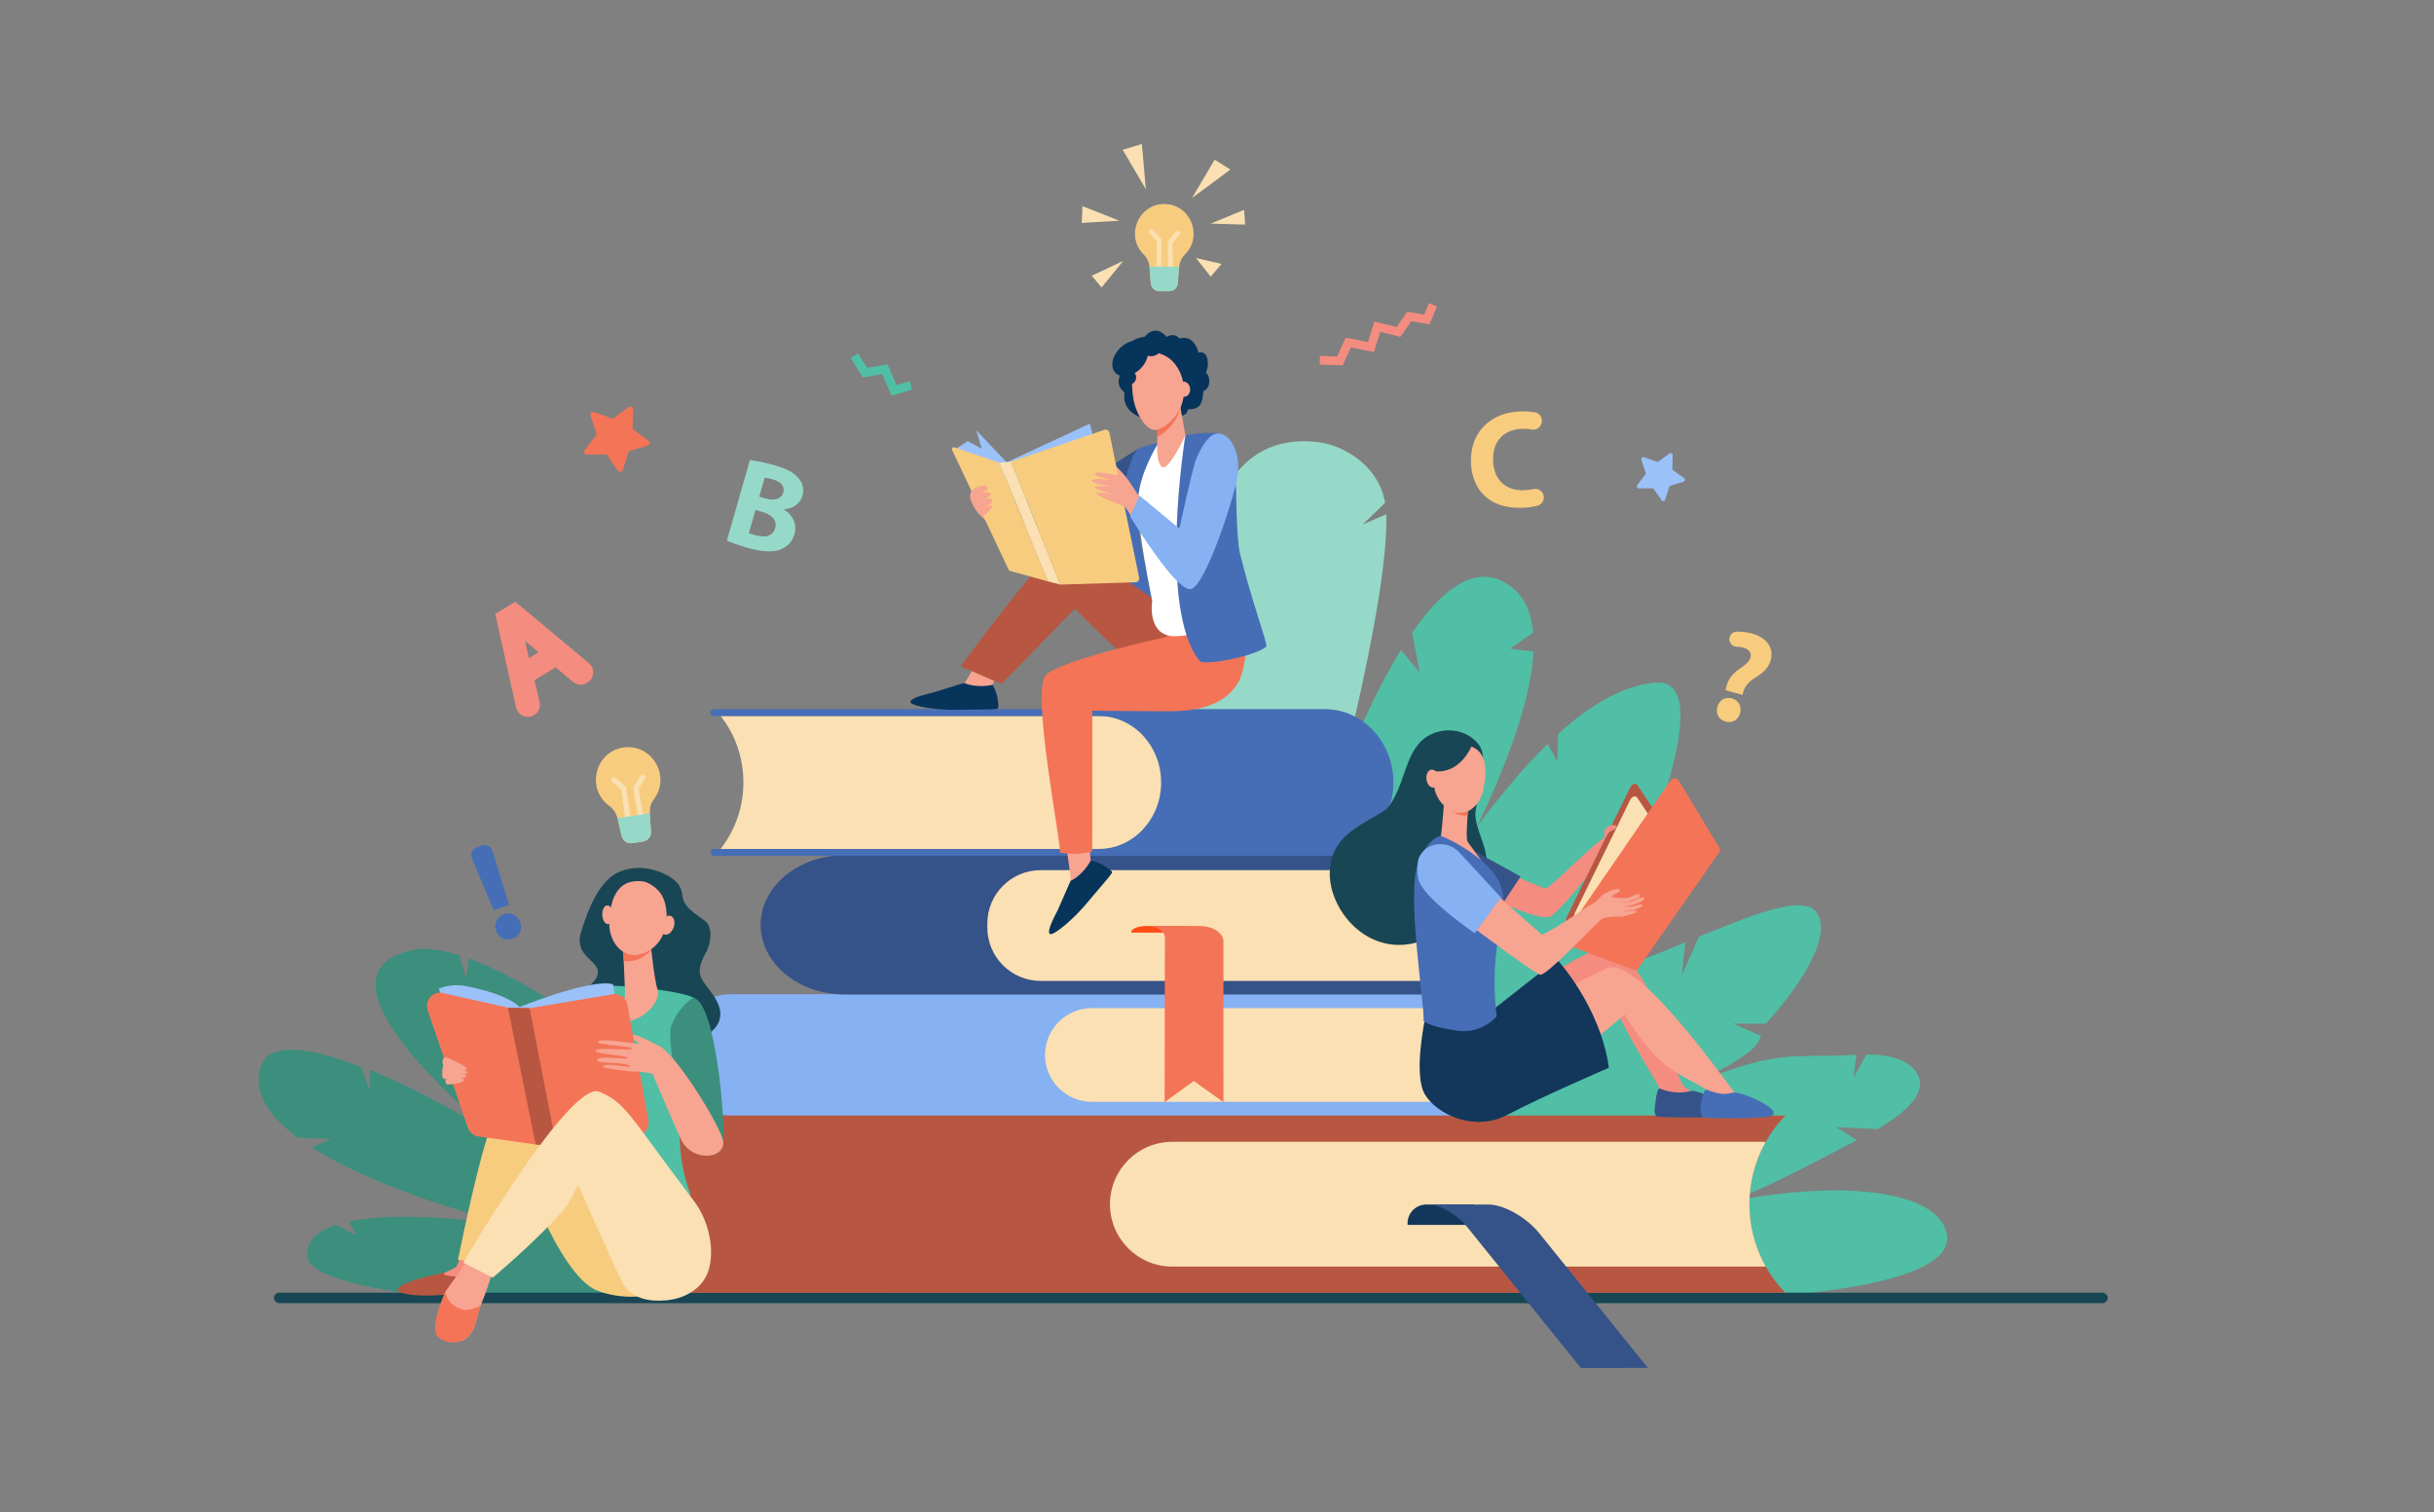 <?xml version="1.0" encoding="utf-8"?>
<!-- Generator: Adobe Illustrator 17.0.0, SVG Export Plug-In . SVG Version: 6.00 Build 0)  -->
<!DOCTYPE svg PUBLIC "-//W3C//DTD SVG 1.1//EN" "http://www.w3.org/Graphics/SVG/1.1/DTD/svg11.dtd">
<svg version="1.1" id="Calque_1" xmlns="http://www.w3.org/2000/svg" xmlns:xlink="http://www.w3.org/1999/xlink" x="0px" y="0px"
	 width="1920px" height="1193px" viewBox="0 0 1920 1193" enable-background="new 0 0 1920 1193" xml:space="preserve">
<rect x="0" y="0" width="1920" height="1193" fill="#808080" stroke="none"/>
<g>
	<path fill="#96D9C9" d="M1074.907,413.748l17.719-17.148c-5.544-31.003-34.63-45.926-53.784-47.958
		c-51.579-5.474-77.87,29.987-88.935,86.863c-20.197,103.812,5.231,539.712,5.231,539.712
		c1.901-11.577,141.988-449.32,138.396-569.588L1074.907,413.748z"/>
	<path fill="#3C8F7C" d="M369.852,756.045l-2.198,16.263l-5.264-18.811c-14.794-4.66-27.645-6.256-37.828-3.942
		c-91.009,20.684,66.258,145.846,66.258,145.846s-50.122-31.464-98.662-51.389l-0.616,16.486l-6.209-18.629
		c-37.718-14.765-72.711-21.588-79.703-0.271c-6.583,20.069,6.664,39.07,29.46,55.985l26.204,0.919l-15.446,6.477
		c52.644,33.721,139.732,57.841,169.792,63.327c-28.756-4.517-99.056-13.666-140.718-4.673l6.538,10.879l-16.451-8.226
		c-14.582,4.704-23.639,12.491-22.664,24.753c1.864,23.445,103.592,31.888,103.592,31.888l371.621-3.448l2.069,1.034
		C719.626,1020.515,489.654,799.931,369.852,756.045z"/>
	<path fill="#50BFA5" d="M1535.608,972.942c-7.169-33.281-79.945-43.065-172.712-24.82c33.031-11.288,78.412-36.979,101.913-48.72
		l-16.074-10.229l32.286,1.502c26.406-15.459,39.608-30.645,30.983-44.381c-6.443-10.26-20.577-14.527-39.734-14.477l-10.09,18.056
		l2.095-17.805c-48.324,2.79-59.286-5.098-124.474,21.252c40.736-21.147,46.623-27.707,49.297-36.197l-22.063-9.652h25.853
		c20.899-22.482,54.053-66.956,40.303-87.454c-11.348-16.915-61.168,6.564-92.967,18.763l-13.523,30.427l2.738-25.999
		c-101.102,44.042-66.833,8.706-66.833,8.706s105.539-218.325,43.365-213.417c-24.545,1.937-50.94,16.731-76.861,40.433
		l-0.657,21.702l-7.712-13.771c-18.882,18.507-37.578,40.924-55.424,64.985c24.199-50.824,42.553-100.747,44.377-137.916
		l-18.471-2.239l18.228-12.68c-1.716-18.779-9.154-32.982-24.224-40.49c-23.116-11.515-47.376,5.909-71.261,40.534l5.897,31.252
		l-14.816-17.51c-85.525,139.386-163.725,482.548-163.725,482.548l-6.204,18.612l251.26,12.407
		C1186.375,1026.362,1550.087,1040.165,1535.608,972.942z"/>
	<g>
		<path fill="#184655" d="M1658.363,1028.013H220.464c-2.39,0-4.327-1.864-4.327-4.163c0-2.299,1.937-4.163,4.327-4.163h1437.898
			c2.39,0,4.327,1.864,4.327,4.163C1662.69,1026.149,1660.752,1028.013,1658.363,1028.013z"/>
	</g>
	<path fill="#86B1F2" d="M1166.104,880.162H576.81c-22.508,0-40.755-16.555-40.755-36.976V821.2
		c0-20.421,18.247-36.976,40.755-36.976h589.294l0,0c-26.956,26.732-27.423,67.585-1.083,94.818L1166.104,880.162z"/>
	<path fill="#FAE0B2" d="M1157.849,795.217H861.305c-20.421,0-36.976,16.555-36.976,36.976l0,0
		c0,20.421,16.555,36.976,36.976,36.976h296.569C1144.017,846.485,1144.045,817.841,1157.849,795.217z"/>
	<g>
		<path fill="#355389" d="M1139.568,679.348c1.291-2.219-0.67-4.784-3.654-4.784H666.607c-36.784,0-66.603,24.607-66.603,54.964l0,0
			c0,30.355,29.819,54.963,66.603,54.963h469.438c2.997,0,4.963-2.584,3.659-4.81l0,0
			C1121.119,747.91,1121.167,710.976,1139.568,679.348z"/>
		<path fill="#FAE0B2" d="M1135.828,686.391H820.948c-23.26,0-42.115,18.856-42.115,42.115v3.16
			c0,23.26,18.855,42.116,42.115,42.116h315.55C1122.391,745.775,1122.235,714.386,1135.828,686.391z"/>
	</g>
	<path fill="#FAE0B2" d="M568.416,669.68h302.869c26.858,0,48.63-23.479,48.63-52.441l0,0c0-28.963-21.773-52.441-48.63-52.441
		H568.416l0,0c23.149,29.071,24.054,71.72,2.161,101.902L568.416,669.68z"/>
	<path fill="#466EB6" d="M915.925,617.239L915.925,617.239c0-28.963-22.023-52.441-49.19-52.441H562.907
		c-1.417,0-2.562-1.233-2.549-2.744l0,0c0.013-1.49,1.151-2.691,2.549-2.691h481.982c29.982,0,54.287,25.911,54.287,57.875v0.001
		c0,31.963-24.305,57.875-54.287,57.875H562.909c-1.399,0-2.536-1.201-2.549-2.692l0,0c-0.013-1.51,1.132-2.742,2.549-2.742h303.827
		C893.902,669.68,915.925,646.201,915.925,617.239z"/>
	<g>
		<path fill="#FF4C16" d="M937.393,730.431h-32.411c-6.97,0-12.621,2.162-12.621,4.829v0.433h45.032V730.431z"/>
		<path fill="#F47458" d="M965.04,742.54c0-6.687-8.465-12.109-18.907-12.109H904.54c7.92,0,14.339,4.111,14.339,9.184
			l-0.196,129.789l22.982-16.691l23.424,16.691L965.04,742.54z"/>
	</g>
	<g>
		<path fill="#B75742" d="M1408.401,879.966h-875.63c-27.191,0-49.234,22.043-49.234,49.233v41.412
			c0,27.191,22.043,49.234,49.234,49.234h875.63l-0.458-0.477C1370.483,980.379,1370.685,918.708,1408.401,879.966z"/>
		<path fill="#FAE0B2" d="M1392.9,900.672H924.803c-27.192,0-49.234,22.043-49.234,49.233v0.001
			c0,27.191,22.043,49.234,49.234,49.234h468.088C1375.683,968.654,1375.709,931.134,1392.9,900.672z"/>
	</g>
	<g>
		<path fill="#13375B" d="M1163.064,950.161h-37.961c-8.164,0-14.782,6.618-14.782,14.781v1.323h52.743V950.161z"/>
		<path fill="#355389" d="M1126.656,950.216c9.073-0.004,22.624,7.674,30.266,17.152l90.038,111.666l52.886-0.031l-85.632-106.201
			c-10.076-12.496-27.942-22.621-39.905-22.614L1126.656,950.216z"/>
	</g>
	<g>
		<path fill="#B75742" d="M334.292,1007.587l18.452-4.308c0,0,14.966,0.945,28.93-1.888c0,0,1.403,3.708,2.01,11.368
			c0.105,1.322-1.792,7.9-3.103,8.101c-4.748,0.73-13.107-0.097-27.936,0.244c0,0-23.346,2.758-35.84-1.365
			C304.313,1015.618,334.292,1007.587,334.292,1007.587z"/>
		<path fill="#184655" d="M538.137,705.583c1.025,10.71,10.015,14.486,18.394,21.263c5.625,4.548,4.658,16.839,0.358,24.472
			c-10.89,19.333-1.613,21.718,7.164,35.916c21.142,34.197-44.372,41.754-52.147,44.302c-7.775,2.547-13.047,5.633-17.646,5.123
			c-13.862-1.535-26.544-21.236-33.581-39.459c-7.036-18.223,10.048-19.185,10.92-29.651c0.872-10.467-19.121-12.715-13.192-32.483
			c6.414-21.385,15.464-39.512,27.488-46.013c19.893-10.756,44.076,0.493,49.574,9.134
			C537.109,700.763,537.913,703.246,538.137,705.583z"/>
		<path fill="#FAE0B2" d="M539.677,939.698c1.721,4.287,11.201,19.456,11.201,19.456l-133.043,1.322l-2.074-27.293
			c36.527-0.295,72.634-16.446,106.289-28.001C522.905,907.243,538.843,937.619,539.677,939.698z"/>
		<path fill="#50BFA5" d="M445.367,835.013c0,0,7.143-50.429,18.633-55.667c11.49-5.238,73.718,2.021,83.031,7.709
			c9.313,5.688-6.2,64.913-8.58,81.482c-0.142,0.991-0.295,1.981-0.457,2.967c-3.929,23.915-1.656,48.387,6.778,71.014
			c-34.049,10.339-42.882,16.025-79.396,15.007l-13.632-79.763C451.744,877.763,440.905,839.164,445.367,835.013z"/>
		<path fill="#F7A491" d="M513.419,746.156c0,0,2.862,27.765,5.314,34.575c2.452,6.811-6.57,20.664-21.287,24.499
			c-14.717,3.835-4.01-14.794-4.355-21.993c-0.346-7.198-1.771-41.273-1.771-41.273L513.419,746.156z"/>
		<path fill="#F47458" d="M513.764,749.347c-1.83,2.083-4.045,3.969-6.728,5.549c-5.559,3.277-10.654,4-15.047,2.988
			c-0.363-8.583-0.67-15.92-0.67-15.92l22.099,4.193C513.419,746.156,513.545,747.374,513.764,749.347z"/>
		<path fill="#F7A491" d="M508.264,695.444c0,0,8.688,2.295,13.798,10.771c5.11,8.476,7.945,32.987-10.276,43.727
			c-18.221,10.739-31.496-5.856-31.161-21.564C480.96,712.669,485.066,691.837,508.264,695.444z"/>
		<path fill="#F7A491" d="M475.096,721.796c0.2,4.08,2.284,7.288,4.654,7.167c2.37-0.121,4.13-3.527,3.93-7.607
			c-0.2-4.08-2.283-7.288-4.654-7.166C476.656,714.312,474.896,717.717,475.096,721.796z"/>
		<path fill="#F7A491" d="M521.562,728.047c-1.438,4.034-0.4,8.095,2.317,9.07c2.718,0.975,6.087-1.506,7.525-5.541
			c1.438-4.034,0.4-8.095-2.318-9.07C526.37,721.531,523,724.012,521.562,728.047z"/>
		<path fill="#3C8F7C" d="M547.031,787.055c0,0-10.61,5.567-17.116,21.096c-6.507,15.53,15.652,94.779,20.377,99.856
			s17.796,5.871,20.026-6.54C572.548,889.054,565.033,790.974,547.031,787.055z"/>
		<path fill="#9BC1F9" d="M483.57,776.444l18.294,109.866l-71.215,11.484l-22.606-102.774
			C408.043,795.021,466.632,771.298,483.57,776.444z"/>
		<path fill="#9BC1F9" d="M346.122,779.833c6.805-2.678,14.225-3.358,21.402-1.956c13.328,2.605,34.514,8.006,43.016,17.143
			c12.833,13.79,24.707,105.015,24.707,105.015l-55.358-12.411L346.122,779.833L346.122,779.833z"/>
		<path fill="#F7CC7F" d="M536.573,967.772c-9.308-25.855-114.796-119.967-142.719-112.728l14.996,57.398
			c0,0,31.341,93.436,62.052,105.488c30.711,12.052,59.467-1.551,59.467-1.551S545.88,993.626,536.573,967.772z"/>
		<path fill="#F7A491" d="M498.695,816.779c-1.312,2.626,7.074,7.315,9.511,9.09c2.438,1.776,12.55-0.052,12.55-0.052
			S500.156,813.854,498.695,816.779z"/>
		<path fill="#F48C7F" d="M408.572,939.783c0,0-26.806,55.703-26.895,61.503c-0.129,8.356-38.757,6.063-30.366,2.489
			c1.93-0.822,8.009-3.901,8.475-4.303c2.494-2.149,24.742-71.323,24.742-71.323L408.572,939.783z"/>
		<path fill="#F7CC7F" d="M417.122,873.142c-1.295-1.428-14.881-6.825-25.338,6.205c-10.457,13.03-30.509,114.451-30.509,114.451
			l24.648,2.413C385.924,996.212,447.278,906.406,417.122,873.142z"/>
		<path fill="#F47458" d="M337.384,797.093l31.71,92.45c1.272,3.708,4.437,6.373,8.203,6.906c29.728,4.206,45.24,6.343,45.24,6.343
			s5.801,0.302,11.951,0.381l68.054-7.263c5.92-0.632,10.052-6.368,8.947-12.421l-16.566-90.774
			c-1.023-5.608-6.178-9.348-11.62-8.434l-65.472,11.005c-5.787-0.156-11.422-0.308-17.208-0.464l-51.509-11.534
			C341.329,781.544,334.719,789.324,337.384,797.093z"/>
		<path fill="#F7A491" d="M475.894,842.06c0,0,18.263,3.385,24.502,3.198c6.239-0.188,14.327,1.783,14.327,1.783
			s20.386,47.938,23.311,53.285c8.732,15.964,32.939,14.082,32.539,0.767c-0.318-10.577-41.67-76.914-52.662-76.583
			c-10.992,0.331-45.408-6.846-46.44-2.473c-0.555,2.352,31.693,3.452,26.606,5.449c-3.16,1.24-28.401-1.596-28.311,1.374
			c0.089,2.971,22.8,3.252,25.249,5.557c2.448,2.305-24.172-2.822-24.02,2.221c0.076,2.539,23.448,0.706,26.008,4.559
			C498.068,842.801,473.96,837.064,475.894,842.06z"/>
		<g>
			<path fill="#F7A491" d="M352.729,834.236c-1.432-0.619-3.1,0.188-3.452,1.708c-0.36,1.556-0.436,3.431,0.718,4.671
				c2.291,2.461,18.267,4.82,18.352,2.444C368.413,841.233,357.693,836.383,352.729,834.236z"/>
			<path fill="#F7A491" d="M349.624,840.44c0,0-1.603,5.99-0.217,6.039c1.386,0.05,18.674,1.762,19.442-0.293
				C369.617,844.133,351.849,839.232,349.624,840.44z"/>
			<path fill="#F7A491" d="M348.877,846.622c0,0-0.492,2.66,0.94,4.198c1.432,1.538,17.529,0.531,18.116-2.026
				C368.521,846.238,349.443,844.66,348.877,846.622z"/>
			<path fill="#F7A491" d="M351.333,852.245c0,0-0.024,2.032,0.788,2.903c0.811,0.872,12.702-0.336,13.884-2.872
				C367.186,849.742,352.716,849.618,351.333,852.245z"/>
		</g>
		<path fill="#F7A491" d="M391.655,992.851c0,0-5.676,20.542-11.379,34.128c-3.732,8.891-4.692,17.757-7.163,22.197
			c-6.246,11.223-16.461,11.671-24.572,4.931c-8.112-6.741,2.768-35.181,2.768-35.181l25.609-36.03L391.655,992.851z"/>
		<path fill="#F47458" d="M373.113,1049.176c2.195-3.944,3.208-11.383,6.021-19.228c-3.917,2.273-10.49,3.986-14.063,3.031
			c-13.104-3.501-13.763-14.053-13.763-14.053s-13.658,29.149-5.547,35.89C353.874,1061.557,366.867,1060.399,373.113,1049.176z"/>
		<polygon fill="#B75742" points="417.84,795.285 438.808,903.813 426.189,903.055 422.537,902.793 400.632,794.826 		"/>
		<path fill="#FAE0B2" d="M490.884,1011.585c7.18,13.209,21.489,15.262,34.37,14.18c14.248-1.198,29.933-8.991,34.142-25.345
			c4.496-17.466-1.421-39.085-11.792-52.79c-53.089-70.149-53.502-77.063-74.635-86.381
			c-22.818-10.062-107.557,134.704-107.557,134.704l23.27,11.893c0,0,34.904-29.174,57.205-54.754
			c2.622-3.008,10.083-18.568,10.083-18.568S486.139,1002.854,490.884,1011.585z"/>
	</g>
	<g>
		<path fill="#F7CC7F" d="M491.668,589.672c-22.438,3.392-29.471,32.692-11.029,46.079c3.312,2.404,5.581,5.985,6.514,9.97
			l3.21,13.713c0.885,3.779,4.525,6.245,8.362,5.665l8.5-1.285c3.838-0.58,6.586-4.012,6.314-7.883
			c-0.993-14.128-2.382-19.265,2.287-25.5C529.485,612.193,514.111,586.279,491.668,589.672z"/>
		<g>
			<path fill="#FAE0B2" d="M496.568,654.387c-0.008,0.001-0.016,0.001-0.023,0.003c-1.13,0.158-2.173-0.63-2.331-1.759
				l-4.182-29.903l-7.004-6c-0.866-0.743-0.967-2.046-0.225-2.912c0.741-0.866,2.046-0.966,2.912-0.225l8.19,7.017l4.398,31.451
				C498.461,653.18,497.686,654.218,496.568,654.387z"/>
		</g>
		<g>
			<path fill="#FAE0B2" d="M506.973,654.09c0.008-0.002,0.016-0.002,0.023-0.004c1.126-0.183,1.89-1.244,1.707-2.37l-4.845-29.803
				l4.917-7.802c0.608-0.965,0.318-2.24-0.646-2.848c-0.964-0.609-2.24-0.319-2.848,0.646l-5.75,9.125l5.095,31.345
				C504.809,653.497,505.856,654.258,506.973,654.09z"/>
		</g>
		<path fill="#96D9C9" d="M487.058,645.382c0.029,0.113,0.068,0.224,0.095,0.339l3.21,13.713c0.885,3.779,4.524,6.245,8.362,5.665
			l8.5-1.285c3.838-0.58,6.586-4.012,6.314-7.883c-0.442-6.285-0.96-10.788-0.991-14.403L487.058,645.382z"/>
	</g>
	<path fill="#F47458" d="M487.443,371.34l-8.891-12.857l-15.631,0.035c-1.78,0.004-2.793-2.035-1.713-3.451l9.481-12.428
		l-4.864-14.855c-0.554-1.692,1.072-3.285,2.753-2.695l14.75,5.176l12.625-9.216c1.438-1.05,3.455,0.005,3.414,1.785l-0.365,15.627
		l12.667,9.16c1.442,1.043,1.063,3.288-0.643,3.798l-14.975,4.482l-4.797,14.877C490.707,372.472,488.455,372.804,487.443,371.34z"
		/>
	<path fill="#9BC1F9" d="M1310.687,394.639l-6.531-9.445l-11.483,0.025c-1.308,0.003-2.051-1.495-1.258-2.535l6.964-9.13
		l-3.572-10.913c-0.407-1.243,0.788-2.413,2.022-1.98l10.835,3.802l9.274-6.77c1.056-0.771,2.538,0.004,2.508,1.312l-0.268,11.479
		l9.305,6.729c1.059,0.766,0.78,2.415-0.473,2.79l-11,3.292l-3.524,10.928C1313.085,395.47,1311.43,395.714,1310.687,394.639z"/>
	<polygon fill="#F48C7F" points="1127.655,255.818 1113.218,253.39 1104.759,265.693 1088.768,261.826 1083.799,277.708 
		1065.522,274.133 1059.144,288.193 1040.996,287.628 1041.21,280.76 1054.779,281.182 1061.509,266.345 1079.079,269.782 
		1084.13,253.634 1101.776,257.901 1110.038,245.887 1123.419,248.137 1127.193,239.113 1133.534,241.764 	"/>
	<polygon fill="#50BFA5" points="717.787,300.572 707.215,303.816 700.115,287.382 684.073,290.219 676.748,278.79 670.962,282.497 
		680.757,297.784 695.961,295.095 703.347,312.192 719.256,307.309 	"/>
	<path fill="#F48C7F" d="M406.482,474.673l-15.824,9.627l16.413,73.734c1.418,6.371,8.677,9.463,14.253,6.07l0,0
		c3.512-2.137,5.258-6.286,4.33-10.291l-4.011-17.312l16.604-10.101l13.729,11.489c3.13,2.619,7.58,2.955,11.068,0.833l0.301-0.183
		c5.581-3.395,6.169-11.272,1.153-15.457L406.482,474.673z M417.186,519.1l-3.032-13.546l10.655,8.908L417.186,519.1z"/>
	<path fill="#F7CC7F" d="M1361.148,544.439c0.813-2.087,0.531-9.567,10.924-16.758c4.272-2.924,7.775-5.412,8.723-8.827
		c1.635-5.889-4.563-8.716-10.737-8.688c-3.194,0.015-5.804-2.545-5.906-5.738l0,0c-0.103-3.244,2.415-5.961,5.656-6.119
		c3.54-0.173,7.711,0.17,12.088,1.385c13.254,3.679,17.244,12.681,14.931,21.015c-2.118,7.63-8.232,11.34-13.218,14.499
		c-8.393,5.331-8.388,11.273-9.106,12.937L1361.148,544.439z M1354.691,557.569c1.478-5.321,6.252-8.105,11.473-6.656
		c5.422,1.505,7.877,6.296,6.5,11.645c-1.449,5.222-6.151,8.135-11.573,6.63C1355.769,567.71,1353.241,562.79,1354.691,557.569z"/>
	<g>
		<path fill="#F7CC7F" d="M918.434,160.929c-20.639,0-30.948,25.392-16.183,39.938c2.652,2.613,4.205,6.141,4.502,9.852
			l1.022,12.769c0.282,3.519,3.22,6.231,6.75,6.231h7.818c3.531,0,6.468-2.712,6.749-6.231c1.028-12.84,0.478-17.649,5.525-22.621
			C949.379,186.324,939.076,160.929,918.434,160.929z"/>
		<g>
			<path fill="#FAE0B2" d="M914.042,219.791c-0.007,0-0.014,0-0.021,0c-1.038-0.011-1.869-0.862-1.858-1.898l0.305-27.46
				l-5.483-6.348c-0.678-0.785-0.591-1.971,0.194-2.649c0.784-0.678,1.971-0.591,2.649,0.193l6.411,7.424l-0.321,28.88
				C915.907,218.964,915.07,219.791,914.042,219.791z"/>
		</g>
		<g>
			<path fill="#FAE0B2" d="M923.439,220.939c0.007,0,0.013,0,0.021,0c1.037-0.012,1.868-0.862,1.857-1.899l-0.305-27.459
				l5.483-6.348c0.677-0.785,0.591-1.971-0.194-2.649c-0.784-0.678-1.971-0.591-2.649,0.194l-6.412,7.424l0.321,28.88
				C921.572,220.112,922.411,220.939,923.439,220.939z"/>
		</g>
		<path fill="#96D9C9" d="M906.714,210.402c0.01,0.106,0.03,0.211,0.039,0.318l1.022,12.769c0.282,3.519,3.22,6.231,6.75,6.231
			h7.818c3.531,0,6.468-2.712,6.749-6.231c0.457-5.712,0.604-9.832,1.068-13.087H906.714z"/>
	</g>
	<polygon fill="#FAE0B2" points="958.146,125.971 940.307,156.22 970.556,133.728 	"/>
	<polygon fill="#FAE0B2" points="885.614,118.178 903.853,149.24 900.751,113.562 	"/>
	<polygon fill="#FAE0B2" points="853.899,162.648 882.912,174.059 853.296,175.834 	"/>
	<polygon fill="#FAE0B2" points="943.41,203.532 955.044,218.269 963.575,208.186 	"/>
	<polygon fill="#FAE0B2" points="955.044,176.386 981.415,165.527 982.19,177.162 	"/>
	<polygon fill="#FAE0B2" points="886.014,205.859 861.195,217.493 868.951,226.801 	"/>
	<path fill="#96D9C9" d="M591.532,362.926c4.057,0.329,11.992,1.975,19.283,4.058c8.922,2.55,14.143,4.976,18.049,9.102
		c3.823,3.687,5.824,9.032,4.151,14.884c-1.645,5.756-6.538,10.169-14.597,10.771l-0.055,0.192
		c6.812,4.126,10.689,11.253,8.304,19.599c-1.673,5.852-5.675,9.689-10.636,11.799c-5.77,2.398-14.24,2.261-27.095-1.414
		c-7.195-2.056-12.43-4.072-15.555-5.483L591.532,362.926z M598.943,391.817l4.797,1.371c7.675,2.193,12.705,0.207,14.075-4.59
		c1.398-4.893-1.603-8.552-8.222-10.444c-3.165-0.905-5.043-1.234-6.345-1.399L598.943,391.817z M590.745,420.501
		c1.384,0.603,3.111,1.096,5.605,1.809c6.62,1.892,13.184,1.07,15.131-5.741c1.865-6.524-3.247-10.786-10.538-12.87l-4.989-1.426
		L590.745,420.501z"/>
	<path fill="#F7CC7F" d="M1217.649,390.893c0.822,3.597-1.381,7.216-4.97,8.08c-3.349,0.806-7.607,1.439-12.502,1.604
		c-25.483,0.859-39.143-14.557-39.851-35.556c-0.848-25.155,16.616-39.759,38.928-40.512c4.427-0.149,8.325,0.18,11.477,0.728
		c3.792,0.66,6.254,4.367,5.425,8.125l-0.052,0.235c-0.777,3.525-4.188,5.85-7.743,5.216c-2.332-0.416-4.963-0.648-7.877-0.549
		c-13.233,0.446-23.245,8.777-22.692,25.182c0.499,14.765,9.562,23.767,24.436,23.265c2.475-0.083,5.073-0.436,7.46-0.942
		C1213.287,385.006,1216.828,387.304,1217.649,390.893L1217.649,390.893z"/>
	<path fill="#466EB6" d="M391.188,733.997c-1.777-5.281,1.188-11.212,6.48-12.959c5.506-1.817,10.525,0.882,12.618,6.369
		c1.989,5.522-0.236,11.004-5.97,13.069C398.493,742.573,393.103,739.69,391.188,733.997z M389.388,718.017l-17.16-40.992
		c-1.42-3.392,0.291-7.281,3.75-8.527l4.179-1.505c3.454-1.244,7.247,0.653,8.322,4.164l13.015,42.5L389.388,718.017z"/>
	<g>
		<g>
			<path fill="#F48C7F" d="M1171.011,680.82c0,0,44.228,19.273,48.131,20.129c2.446,0.536,30.557-28.597,45.881-39.976
				c0.712-0.529,3.432-4.404,4.195-4.787c9.119-4.58-6.297,21.805-6.297,21.805s-32.609,41.467-39.986,45.021
				c-9.266,4.462-55.058-18.178-54.783-19.484L1171.011,680.82z"/>
			<path fill="#184655" d="M1163.996,639.423c1.904-13.032,10.95-40.776,2.605-51.87c-11.735-15.599-36.53-14.924-48.246,0.065
				c-5.369,6.871-8.275,15.295-11.107,23.542c-1.828,5.324-3.674,10.679-6.251,15.696c-2.303,4.483-4.938,10.087-9.319,12.816
				c-19.472,12.126-41.278,19.939-42.681,47.26c-1.665,32.401,33.829,72.936,77.414,53.315
				c16.685-7.511,38.541-31.804,45.677-48.607c3.216-7.576,1.677-6.781-0.098-18.325
				C1170.399,662.98,1162.464,649.919,1163.996,639.423z"/>
			<path fill="#355389" d="M1140.285,658.805l59.208,32.577l-13.962,21.201c0,0-44.579-16.99-53.593-19.422
				C1122.926,690.729,1130.025,657.918,1140.285,658.805z"/>
			<path fill="#F7A491" d="M1139.269,630.539c0,0-1.54,22.548-2.689,28.869c-1.188,6.531-1.911,33.727,11.674,37.047
				c13.583,3.321,8.484-33.504,8.708-40.107c0.225-6.602,1.552-28.052,1.552-28.052L1139.269,630.539z"/>
			<path fill="#F47458" d="M1139.078,633.243c1.021,1.518,2.246,2.977,3.702,4.35c5.004,4.72,10.154,6.253,14.848,5.639
				c0.425-7.476,0.886-14.936,0.886-14.936l-19.244,2.243C1139.269,630.539,1139.199,631.566,1139.078,633.243z"/>
			<path fill="#F7A491" d="M1153.306,587.383c0,0-8.259,0.268-14.576,6.791c-6.318,6.523-13.879,27.842,0.257,41.178
				c14.136,13.336,28.113,1.876,31.031-12.228C1172.937,609.021,1174.843,588.924,1153.306,587.383z"/>
			<path fill="#184655" d="M1161.056,588.048c0,0-8.618,22.236-28.97,20.355c-9.22-0.851-11.308,11.74-11.308,11.74
				s7.543-29.893,17.009-34.335S1161.056,588.048,1161.056,588.048z"/>
			
				<ellipse transform="matrix(0.993 -0.118 0.118 0.993 -64.532 137.456)" fill="#F7A491" cx="1129.934" cy="614.35" rx="4.807" ry="7.111"/>
			<path fill="#B75742" d="M1285.984,621.091l-50.124,102.417c-1.197,2.445-0.826,5.281,0.816,6.243l36.616,21.444l45.771-90.76
				c0,0-19.939-29.839-27.422-41.029C1290.257,617.337,1287.406,618.186,1285.984,621.091z"/>
			<path fill="#FAE0B2" d="M1242.294,720.144l43.615-89.117c1.421-2.905,4.273-3.756,5.656-1.686
				c6.076,9.089,15.261,22.832,21.861,32.707l-41.082,81.461l-29.234-17.121C1241.468,725.426,1241.097,722.59,1242.294,720.144z"/>
			<path fill="#F48C7F" d="M1266.118,654.229c0.516-0.897,2.89-2.847,3.891-3.113c2.117-0.563,4.673-0.48,5.094,0.882
				c0.611,1.981-5.639,4.177-5.639,4.177l-3.402,4.93C1266.062,661.105,1264.476,657.081,1266.118,654.229z"/>
			<path fill="#F7A491" d="M1137.55,653.326c0,0,15.434,12.749,19.864,17.178c4.396,4.395,12.088,9.76,12.088,9.76l-12.475-17.258
				l-7.905-7.377L1137.55,653.326z"/>
			<path fill="#F48C7F" d="M1329.113,857.63c-2.395-1.995-4.583-7.681-5.457-10.176c-5.188-26.844-29.711-99.449-56.423-99.449
				c-23.27,0-95.146,56.364-128.757,88.941c-9.707,9.407-9.052,1.425-3.103,3.62c3.554,1.31,27.55,41.227,31.391,41.403
				c11.736,0.536,22.588-7.322,32.385-12.79c14.935-8.336,25.319-17.846,33.997-30.802c21.982-32.817,30.222-52.13,36.845-64.689
				c0,0,6.246,25.831,9.308,32.06c6.917,14.067,27.593,48.721,35.679,62.224l31.716-0.862
				C1346.695,867.11,1332.215,860.214,1329.113,857.63z"/>
			<path fill="#F7A491" d="M1269.302,763c0,0-106.522,49.641-113.245,66.705c-6.722,17.064-1.551,42.403,13.962,47.573
				c15.513,5.171,111.693-77.048,111.693-77.048s12.41,22.753,29.992,38.265c9.373,8.269,25.217,15.015,34.258,21.072
				c7.919,5.306,9.695,10.472,9.695,10.472l22.236,1.034c0,0-3.748-1.283-10.472-10.342
				C1344.716,830.138,1292.043,759.01,1269.302,763z"/>
			<path fill="#13375B" d="M1228.192,756.795c0,0,34.215,36.886,40.938,85.493c0,0-53.607,23.097-79.979,37.059
				c-26.372,13.962-55.846-0.517-65.155-16.03c-9.308-15.513,0-59.208,0-59.208l54.813-8.532L1228.192,756.795z"/>
			<path fill="#355389" d="M1309.377,858.75c-2.726-1.039-3.68,12.752-4.128,15.829c-0.504,3.463,1.148,5.806,1.567,6.094
				c1.13,0.78,45.057,1.648,53.457-0.605c0.567-0.152,1.755-0.866,1.964-1.049c6.17-5.381-22.372-19.656-28.125-18.459
				C1328.995,861.623,1321.639,863.423,1309.377,858.75z"/>
			<path fill="#466EB6" d="M1136.666,659.322c0,0-8.356-0.078-17.292,19.174c-10.983,23.66,4.688,113.945,3.551,126.828
				c0,0,3.873,4.452,26.42,7.709c19.98,2.886,31.275-11.379,31.275-11.379s-5.085-34.861,2.618-67.656
				c4.174-17.769,6.374-35-10.116-50.975C1156.632,667.047,1136.666,659.322,1136.666,659.322z"/>
			<path fill="#466EB6" d="M1346.253,859.603c-2.726-1.039-5.074,12.246-4.873,15.493c0.218,3.492,1.104,6.031,1.522,6.32
				c1.13,0.78,45.102,1.421,53.502-0.831c0.568-0.153,1.755-0.867,1.965-1.049c6.169-5.381-25.571-18.848-31.324-17.652
				C1361.928,862.948,1358.516,864.277,1346.253,859.603z"/>
			<path fill="#F47458" d="M1316.852,616.847l-83.081,120.973c-1.914,2.787-1.461,6.182,0.946,7.079l56.186,20.943l66.453-95.259
				l-33.155-54.938C1322.707,613.168,1318.958,613.781,1316.852,616.847z"/>
			<path fill="#F7A491" d="M1297.103,708.567c-1.067-2.06-9.697,2.518-9.697,2.518s-7.679,1.333-8.223,1.047
				c-0.615-0.324,5.159-0.806,5.159-0.806s9.433-3.223,9.328-4.282c-0.433-4.353-6.341,1.065-10.971,1.263
				c-3.536,0.151-7.375-0.004-10.781-0.487c-1.357-0.763,2.101-2.476,2.101-2.476s4.539-2.04,3.813-3.232
				c-1.762-2.897-12.375,2.61-14.608,4.654c-1.498,1.37-3.365,4.03-5.971,5.503c-11.336,6.412-24.921,17.414-40.956,25.135
				c-5.311-4.46-56.542-50.444-57.829-51.561l-27.983,22.039c0.038,0.027,80.272,61.135,84.731,60.99
				c5.605-0.183,39.016-35.448,48.06-43.852c1.368-1.271,9.958-2.228,12.318-1.898c5.25,0.734,15.091-3.387,15.091-3.387
				c3.032-3.205-11.176,0.033-9.829-0.801c0.595-0.369,4.068-0.723,7.525-1.217c3.521-0.504,6.709-2.518,7.138-3.483
				c0.839-1.882-7.915,0.82-7.915,0.82l-7.297,0.45l6.983-1.423C1287.291,714.08,1298.144,710.575,1297.103,708.567z"/>
			<path fill="#86B1F2" d="M1150.601,671.859c-9.047-9.258-26.442-7.911-31.517,5.303c-1.411,3.675-1.35,14.22,0.259,18.098
				c6.435,15.512,43.953,40.851,43.953,40.851l20.683-28.182L1150.601,671.859z"/>
		</g>
	</g>
	<g>
		<path fill="#F7A491" d="M778.817,402.316c0-1.188,1.463-8.852,1.463-8.852s-3.41-10.869-3.758-10.894
			c-7.019-0.504-12.315,4.267-11.128,10.682l0.066,0.212c3.636,11.598,13.412,20.214,25.376,22.36
			c2.728,0.49,5.615,1.002,8.572,1.52c-1.392-4.658-2.248-9.416-2.202-14.305C786.95,402.958,778.817,402.756,778.817,402.316z"/>
		<path fill="#355389" d="M897.507,354.363c-0.194-0.582-61.707,39.429-61.707,39.429s-26.255,0.258-45.65,0.091
			c-0.052,5.858,0.897,11.558,2.438,17.138c19.164,3.628,41.001,7.457,45.969,7.075c9.255-0.712,55.674-23.873,55.674-23.873
			S897.652,354.796,897.507,354.363z"/>
		<path fill="#466EB6" d="M898.197,503.761c-0.127-1.004-13.123-45.575-14.479-85.493c-1.051-30.956,8.531-58.705,13.445-63.776
			c1.814-1.894,18.702-5.947,18.702-5.947l-6.148,10.206c-6.25,11.797-7.945,22.244-10.657,35.557
			c-7.866,38.605,27.477,115.849,25.683,116.347C922.736,511.212,898.698,507.715,898.197,503.761z"/>
		<polygon fill="#9BC1F9" points="763.387,347.96 752.591,355.009 784.872,409.335 795.014,365.222 		"/>
		<polygon fill="#9BC1F9" points="770.061,339.416 783.627,384.508 794.497,365.028 		"/>
		<polygon fill="#9BC1F9" points="859.667,334.211 870.101,372.073 793.204,365.092 		"/>
		<path fill="#F7A491" d="M815.806,494.399c0,0-32.68,39.924-32.77,45.724c-0.129,8.355-38.756,6.062-30.366,2.489
			c1.93-0.822,8.009-3.901,8.475-4.302c2.495-2.149,28.242-52.547,28.242-52.547L815.806,494.399z"/>
		<path fill="#07345A" d="M735.652,546.424l24.843-7.729c0,0,8.574,4.367,22.539,1.533c0,0,3.644,5.852,4.251,13.512
			c0.105,1.322,0.757,5.24-0.554,5.441c-4.747,0.73-17.897,0.421-32.726,0.761c0,0-19.979,0.233-32.473-3.889
			C709.039,551.928,735.652,546.424,735.652,546.424z"/>
		<path fill="#B75742" d="M974.038,503.934c0,0-29.403-6.718-56.881-26.372c-31.795-22.742-67.568-46.398-81.702-44.471
			c-11.376,1.551-77.565,92.561-77.565,92.561l32.06,13.962l57.915-59.466c0,0,59.161,60.991,78.599,65.154
			C970.734,554.784,984.88,522.14,974.038,503.934z"/>
		<path fill="#F7CC7F" d="M751.077,355.018l44.586,94.457c0.202,0.429,0.591,0.742,1.053,0.849l29.779,8.28l-38.055-93.575
			l-35.456-12.142C751.686,352.443,750.491,353.777,751.077,355.018z"/>
		<path fill="#07345A" d="M902.815,265.779c0,0,8.238-11.231,17.432-0.004c0,0,5.471-4.054,10.353,1.313
			c0,0,10.239-4.553,14.841,11.035c0,0,5.346-1.728,6.896,4.692c1.549,6.42-1.208,11.18-1.208,11.18s3.37,1.917,2.731,8.081
			c-0.543,5.241-4.656,6.55-4.656,6.55s-0.049,8.722-3.442,11.778c-3.393,3.056-8.615,2.457-8.615,2.457s-0.754,4.821-5.148,4.958
			c-4.393,0.137-10.292-3.316-14.913-0.84c-4.622,2.476-17.48,2.111-17.48,2.111s-14.959-4.509-12.556-19.516
			c0,0-8.293-5.775-2.804-14.662c0,0-6.353-12.006,2.109-20.64C894.816,265.638,902.815,265.779,902.815,265.779z"/>
		<path fill="#F7A491" d="M857.432,621.315c0,0,1.81,49.125,2.932,57.444c1.116,8.281-20.847,33.23-18.041,24.552
			c0.646-1.996,2.309-8.604,2.312-9.219c0.014-3.293-8.145-59.333-8.145-59.333L857.432,621.315z"/>
		<path fill="#07345A" d="M834.036,718.658l10.462-23.822c0,0,8.921-3.607,15.942-16.006c0,0,6.807,1.088,12.987,5.655
			c1.066,0.788,4.452,2.865,3.744,3.987c-2.563,4.062-11.422,13.784-20.893,25.201c0,0-12.93,15.233-24.237,21.958
			C820.735,742.355,834.036,718.658,834.036,718.658z"/>
		<path fill="#F47458" d="M835.973,672.508c2.293-2.332-23.246-128.004-10.859-140.134c12.387-12.129,95.146-29.992,95.146-29.992
			l10.859-38.265c0,0,34.604,10.146,48.608,31.026c7.658,11.419-0.171,37.458-1.551,40.333
			c-11.82,24.613-41.023,25.855-62.269,25.637c-19.546-0.201-54.252-0.471-54.252-0.471l-0.086,111.091c0,0-8.532,2.068-15.254,1.81
			C837.12,673.189,835.973,672.508,835.973,672.508z"/>
		<path fill="#FFFFFF" d="M912.69,351.234l22.412-8.053c0,0,0.676,0.036,0.882,0.01c2.405-0.305,28.851,86.227,37.481,118.961
			c8.63,32.733-2.674,26.525-2.674,26.525s-19.771,12.32-42.775,13.188c-23.92,0.902-19.133-27.923-19.133-27.923
			s-12.594-60.183-11.117-80.667C899.242,372.79,912.69,351.234,912.69,351.234z"/>
		<path fill="#F7A491" d="M913.048,333.637l-0.087,11.03l-0.015,1.958c0,0-1.524,18.886,3.886,21.804
			c5.41,2.918,18.258-25.245,18.258-25.245l-5.817-32.039L913.048,333.637z"/>
		<path fill="#F47458" d="M931.154,321.562c-2.698,11.556-11.597,19.577-18.191,23.087l0.087-11.011l16.224-22.492L931.154,321.562z
			"/>
		<path fill="#F7A491" d="M913.502,278.605c-10.506-2.189-20.389,5.859-20.609,16.43c-0.096,4.595,0.019,10.343,0.692,16.559
			c1.62,14.949,11.181,28.485,17.953,27.627c6.772-0.858,24.267-12.886,22.259-34.146
			C932.558,291.949,924.527,280.902,913.502,278.605z"/>
		
			<ellipse transform="matrix(-0.992 0.126 -0.126 -0.992 1898.948 493.636)" fill="#F7A491" cx="933.891" cy="306.764" rx="4.91" ry="6.005"/>
		<path fill="#07345A" d="M883.22,274.903c-6.293,6.428-7.677,15.16-3.091,19.502c4.586,4.342,13.405,2.65,19.698-3.779
			c6.293-6.428,7.677-15.16,3.091-19.502C898.332,266.783,889.512,268.474,883.22,274.903z"/>
		
			<ellipse transform="matrix(-0.992 0.126 -0.126 -0.992 1844.696 436.16)" fill="#07345A" cx="908.581" cy="276.305" rx="6.547" ry="4.396"/>
		
			<ellipse transform="matrix(-0.992 0.126 -0.126 -0.992 1811.629 480.488)" fill="#07345A" cx="890.653" cy="297.41" rx="5.589" ry="5.652"/>
		<path fill="#466EB6" d="M935.089,343.183c0,0,21.936-3.561,29.309-0.423c4.688,1.995,10.656,41.772,10.656,41.772
			s0.242,40.231,2.983,51.575c9.296,38.456,22.279,72.133,20.822,74.032c-9.539,7.844-49.452,15.113-52.485,11.376
			C912.883,480.25,935.089,343.183,935.089,343.183z"/>
		<path fill="#F7A491" d="M971.711,383.966c0,0-21.969,67.903-31.58,75.022c-9.611,7.12-52.836-59.509-52.836-59.509
			s-19.133-10.859-20.494-10.973c-5.426-0.453,11.315-3.248,11.315-3.248l2.069-17.323c0,0,0.819,0.126,5.817,5.753
			c6.758,7.608,12.627,19.407,15.384,21.395l28.958,21.977l14.737-47.056L971.711,383.966z"/>
		<polygon fill="#FAE0B2" points="788.44,365.03 797.535,364.144 836.51,461.14 826.492,458.601 		"/>
		<path fill="#F7CC7F" d="M875.119,341.394l23.456,114.199c0.388,1.886-1.018,3.666-2.943,3.725l-59.121,1.825l-38.976-96.995
			l73.543-25.066C872.846,338.479,874.743,339.564,875.119,341.394z"/>
		<path fill="#86B1F2" d="M898.93,390.947l-7.498,16.418c0,0,36.843,60.63,48.219,57.269c11.376-3.361,32.835-69.033,36.197-87.131
			c3.361-18.098-3.62-33.094-12.927-35.421c-9.308-2.327-16.547,13.445-19.392,20.167c-2.844,6.722-13.185,54.813-13.185,54.813
			L898.93,390.947z"/>
		<g>
			<path fill="#F7A491" d="M767.942,391.853c0,0-1.381-2.427-1.824-3.906c-0.443-1.48,8.626-6.626,12.216-4.28
				C781.923,386.011,772.336,389.583,767.942,391.853z"/>
		</g>
		<g>
			<path fill="#F7A491" d="M768.32,397.785c0,0-2.276-2.391-2.719-3.871c-0.443-1.48,11.626-7.553,15.215-5.208
				C784.405,391.052,772.714,395.515,768.32,397.785z"/>
		</g>
		<g>
			<path fill="#F7A491" d="M772.457,401.922c0,0-2.276-2.391-2.719-3.871c-0.443-1.481,8.627-6.626,12.216-4.28
				C785.542,396.117,776.851,399.652,772.457,401.922z"/>
		</g>
		<path fill="#F7A491" d="M882.124,374.659h-1.884c-0.894,0-1.782-0.095-2.655-0.285c-3.48-0.76-12.994-2.647-13.733-0.748
			c-0.905,2.327,13.703,5.042,13.703,5.042s-16.03-2.069-16.03,0.646c0,2.715,16.289,4.137,16.289,4.137s-14.22-0.517-14.479,1.034
			c-0.258,1.551,17.452,5.947,17.452,5.947s-14.349-3.103-15.772-1.293c-1.422,1.81,22.494,10.536,22.494,10.536L882.124,374.659z"
			/>
		<path fill="#F7A491" d="M772.457,401.922c0,0,7.842-4.425,9.91-3.045c2.068,1.379-6.722,8.015-6.722,8.015l1.055,2.424
			C776.7,409.315,771.079,404.967,772.457,401.922z"/>
	</g>
</g>
</svg>
